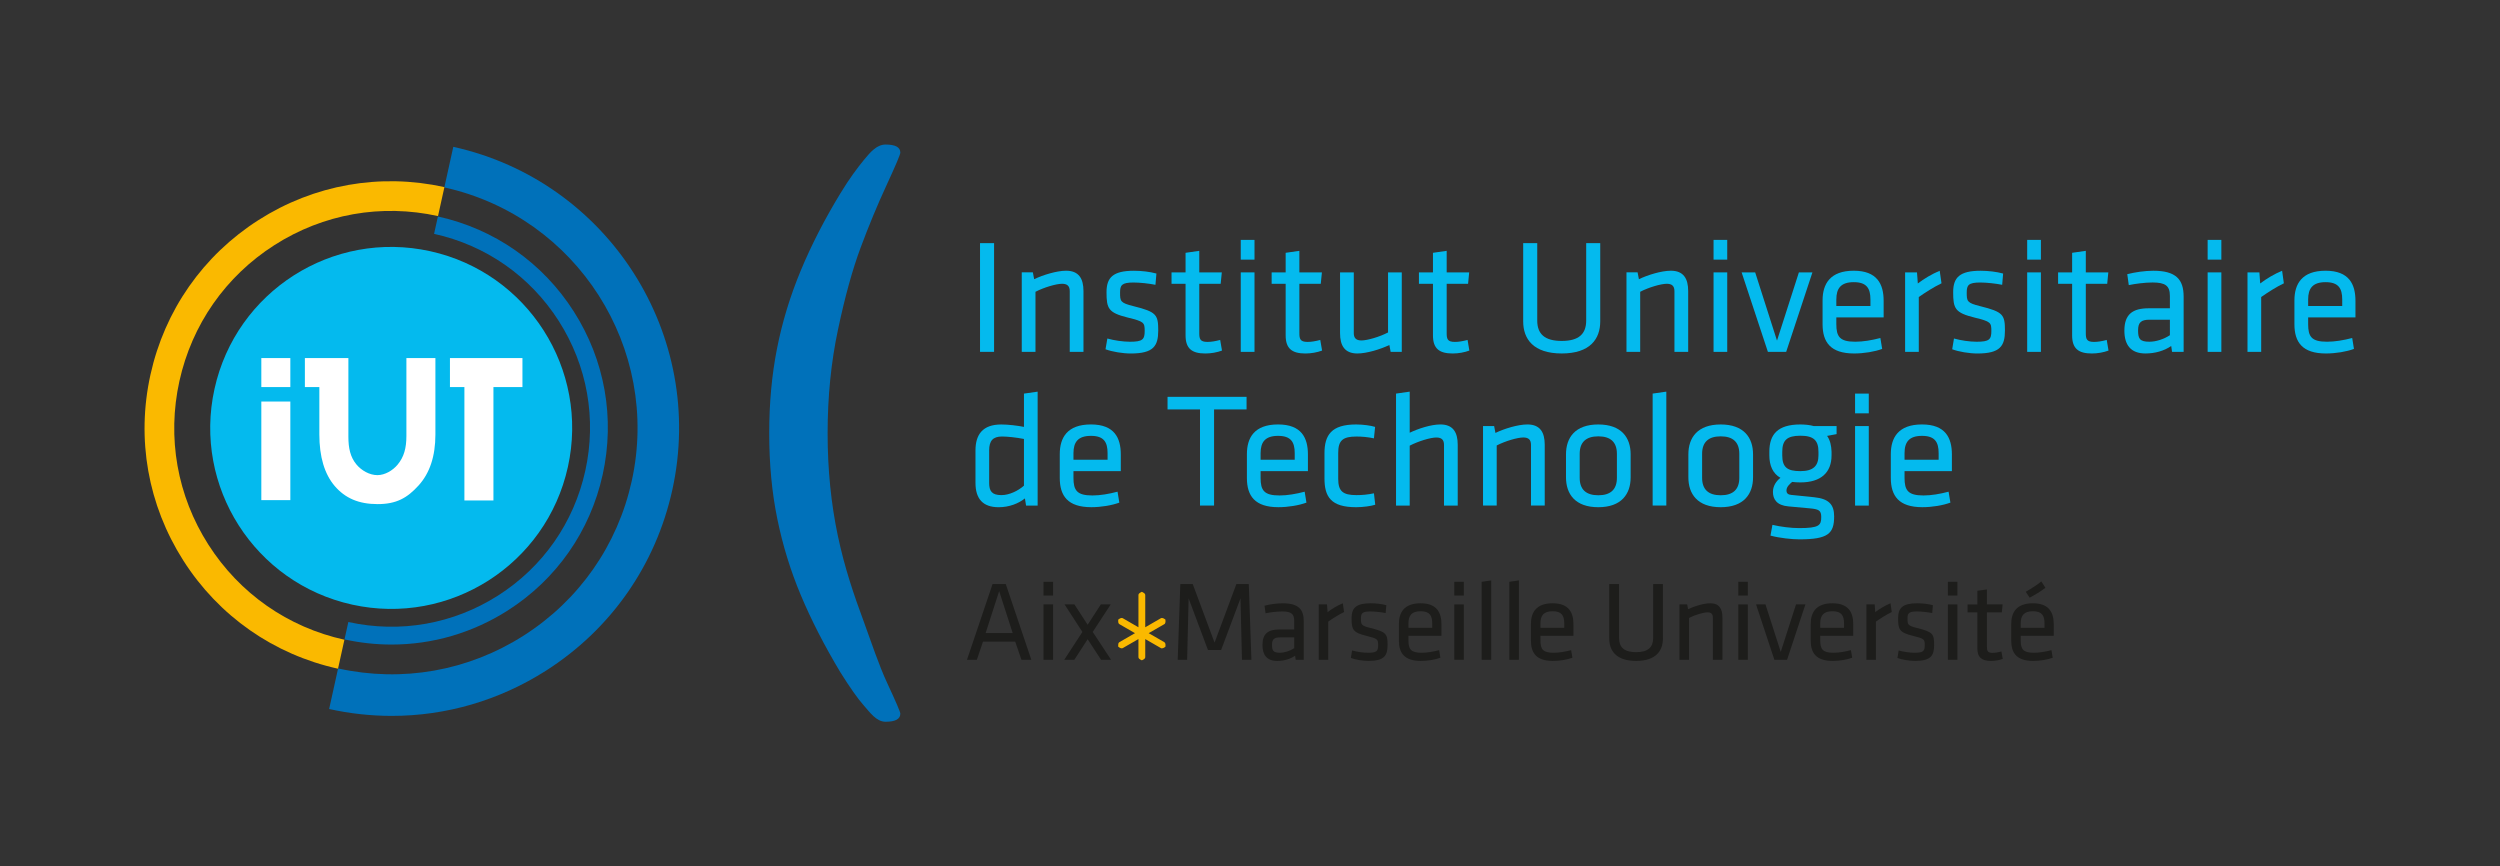 <?xml version="1.0" encoding="utf-8"?>
<!-- Generator: Adobe Illustrator 16.0.0, SVG Export Plug-In . SVG Version: 6.00 Build 0)  -->
<!DOCTYPE svg PUBLIC "-//W3C//DTD SVG 1.1//EN" "http://www.w3.org/Graphics/SVG/1.1/DTD/svg11.dtd">
<svg version="1.1" id="Calque_1" xmlns="http://www.w3.org/2000/svg" xmlns:xlink="http://www.w3.org/1999/xlink" x="0px" y="0px"
	 width="171.587px" height="59.46px" viewBox="0 0 171.587 59.46" enable-background="new 0 0 171.587 59.46" xml:space="preserve">
<rect x="0" y="0" width="171.587" height="59.46" fill="#333333" stroke="none"/>
<g>
	<defs>
		<rect id="SVGID_1_" width="171.587" height="59.46"/>
	</defs>
	<clipPath id="SVGID_2_">
		<use xlink:href="#SVGID_1_"  overflow="visible"/>
	</clipPath>
	<path clip-path="url(#SVGID_2_)" fill="#0071BA" d="M52.795,29.74c0-2.074,0.179-4.019,0.537-5.825
		c0.356-1.809,0.899-3.59,1.627-5.343c0.73-1.753,1.631-3.509,2.702-5.269c0.647-1.073,1.22-1.82,1.629-2.32
		c0.426-0.516,0.873-1.062,1.492-1.062c0.676,0,1.012,0.185,1.012,0.557c0,0.123-0.318,0.869-0.949,2.238
		c-0.633,1.368-1.226,2.801-1.783,4.299c-0.558,1.499-1.074,3.369-1.547,5.61c-0.476,2.24-0.712,4.611-0.712,7.114
		c0,2.476,0.235,4.819,0.702,7.034c0.466,2.211,1.128,4.129,1.729,5.75c0.596,1.624,1.065,3.078,1.662,4.364
		c0.598,1.285,0.898,1.983,0.898,2.092c0,0.372-0.336,0.558-1.012,0.558c-0.63,0-1.066-0.633-1.492-1.113
		c-0.425-0.481-0.968-1.251-1.629-2.312c-1.086-1.812-1.982-3.562-2.69-5.247c-0.71-1.685-1.248-3.435-1.62-5.25
		C52.979,33.804,52.795,31.844,52.795,29.74"/>
	<path clip-path="url(#SVGID_2_)" fill="#1D1D1B" d="M69.031,40.087h-0.907l-1.755,5.197h0.678l0.421-1.248h2.21l0.428,1.248h0.679
		L69.031,40.087z M69.505,43.451h-1.857l0.929-2.88L69.505,43.451"/>
	<path clip-path="url(#SVGID_2_)" fill="#1D1D1B" d="M72.278,41.484H71.62v3.8h0.658V41.484z M72.278,39.931H71.62v0.944h0.658
		V39.931z"/>
	<polygon clip-path="url(#SVGID_2_)" fill="#1D1D1B" points="73.738,45.284 74.651,43.872 75.571,45.284 76.258,45.284 
		74.999,43.373 76.234,41.484 75.555,41.484 74.651,42.881 73.743,41.484 73.066,41.484 74.29,43.373 73.044,45.284 	"/>
	<polygon clip-path="url(#SVGID_2_)" fill="#1D1D1B" points="82.907,44.612 83.812,44.612 85.14,41.07 85.242,45.284 85.89,45.284 
		85.71,40.087 84.859,40.087 83.361,44.106 81.863,40.087 81.011,40.087 80.832,45.284 81.479,45.284 81.581,41.07 	"/>
	<path clip-path="url(#SVGID_2_)" fill="#1D1D1B" d="M89.483,42.638c0-0.811-0.359-1.231-1.445-1.231
		c-0.405,0-0.887,0.068-1.248,0.164l0.072,0.521c0.297-0.062,0.771-0.125,1.139-0.125c0.615,0,0.826,0.164,0.826,0.642v0.593h-1.014
		c-0.764,0-1.164,0.28-1.164,1.068c0,0.673,0.297,1.093,1.008,1.093c0.461,0,0.896-0.125,1.232-0.359l0.041,0.282h0.553V42.638
		 M88.827,44.488c-0.287,0.187-0.654,0.312-0.983,0.312c-0.468,0-0.539-0.156-0.539-0.546c0-0.382,0.149-0.506,0.556-0.506h0.967
		V44.488"/>
	<path clip-path="url(#SVGID_2_)" fill="#1D1D1B" d="M92.164,41.406c-0.376,0.155-0.765,0.39-1.046,0.607l-0.038-0.529h-0.57v3.8
		h0.655v-2.622c0.312-0.219,0.727-0.483,1.085-0.655L92.164,41.406"/>
	<path clip-path="url(#SVGID_2_)" fill="#1D1D1B" d="M95.236,44.263c0-0.757-0.086-0.89-1.177-1.162
		c-0.642-0.157-0.65-0.236-0.65-0.657c0-0.343,0.079-0.477,0.643-0.477c0.31,0,0.73,0.047,1.051,0.11l0.048-0.539
		c-0.312-0.086-0.708-0.132-1.077-0.132c-0.999,0-1.309,0.318-1.309,1.022c0,0.787,0.084,0.982,1.028,1.217
		c0.767,0.187,0.796,0.235,0.796,0.641s-0.101,0.515-0.701,0.515c-0.33,0-0.758-0.062-1.088-0.157l-0.084,0.515
		c0.305,0.118,0.821,0.203,1.209,0.203C95.011,45.361,95.236,45.003,95.236,44.263"/>
	<path clip-path="url(#SVGID_2_)" fill="#1D1D1B" d="M96.669,43.957v-0.318h2.265v-0.796c0-0.789-0.308-1.437-1.431-1.437
		c-1.131,0-1.49,0.632-1.49,1.42v1.14c0,0.859,0.381,1.396,1.507,1.396c0.476,0,0.983-0.085,1.341-0.218l-0.086-0.522
		c-0.412,0.108-0.825,0.18-1.2,0.18C96.831,44.801,96.669,44.558,96.669,43.957 M96.669,42.779c0-0.529,0.219-0.827,0.834-0.827
		c0.617,0,0.797,0.298,0.797,0.827v0.312h-1.631V42.779"/>
	<path clip-path="url(#SVGID_2_)" fill="#1D1D1B" d="M100.469,41.484h-0.653v3.8h0.653V41.484z M100.469,39.931h-0.653v0.944h0.653
		V39.931z"/>
	<polygon clip-path="url(#SVGID_2_)" fill="#1D1D1B" points="102.351,45.284 102.351,39.837 101.693,39.931 101.693,45.284 	"/>
	<polygon clip-path="url(#SVGID_2_)" fill="#1D1D1B" points="104.249,45.284 104.249,39.837 103.593,39.931 103.593,45.284 	"/>
	<path clip-path="url(#SVGID_2_)" fill="#1D1D1B" d="M105.729,43.957v-0.318h2.264v-0.796c0-0.789-0.305-1.437-1.428-1.437
		c-1.131,0-1.49,0.632-1.49,1.42v1.14c0,0.859,0.381,1.396,1.507,1.396c0.476,0,0.981-0.085,1.341-0.218l-0.088-0.522
		c-0.412,0.108-0.826,0.18-1.199,0.18C105.892,44.801,105.729,44.558,105.729,43.957 M105.729,42.779
		c0-0.529,0.219-0.827,0.836-0.827c0.615,0,0.797,0.298,0.797,0.827v0.312h-1.633V42.779"/>
	<path clip-path="url(#SVGID_2_)" fill="#1D1D1B" d="M113.464,40.087v3.699c0,0.64-0.351,0.975-1.171,0.975
		c-0.819,0-1.169-0.335-1.169-0.975v-3.699h-0.674v3.737c0,0.851,0.492,1.538,1.843,1.538s1.841-0.688,1.841-1.538v-3.737H113.464"
		/>
	<path clip-path="url(#SVGID_2_)" fill="#1D1D1B" d="M118.218,45.284v-2.91c0-0.586-0.22-0.968-0.828-0.968
		c-0.451,0-1.107,0.201-1.529,0.405l-0.062-0.327h-0.529v3.8h0.657v-2.872c0.403-0.21,0.988-0.383,1.267-0.383
		c0.242,0,0.367,0.102,0.367,0.353v2.902H118.218"/>
	<path clip-path="url(#SVGID_2_)" fill="#1D1D1B" d="M119.961,41.484h-0.654v3.8h0.654V41.484z M119.961,39.931h-0.654v0.944h0.654
		V39.931z"/>
	<polygon clip-path="url(#SVGID_2_)" fill="#1D1D1B" points="122.22,44.746 121.174,41.484 120.526,41.484 121.784,45.284 
		122.656,45.284 123.914,41.484 123.269,41.484 	"/>
	<path clip-path="url(#SVGID_2_)" fill="#1D1D1B" d="M124.933,43.957v-0.318h2.264v-0.796c0-0.789-0.305-1.437-1.428-1.437
		c-1.131,0-1.491,0.632-1.491,1.42v1.14c0,0.859,0.382,1.396,1.509,1.396c0.472,0,0.98-0.085,1.338-0.218l-0.086-0.522
		c-0.414,0.108-0.824,0.18-1.199,0.18C125.099,44.801,124.933,44.558,124.933,43.957 M124.933,42.779
		c0-0.529,0.218-0.827,0.836-0.827c0.615,0,0.796,0.298,0.796,0.827v0.312h-1.632V42.779"/>
	<path clip-path="url(#SVGID_2_)" fill="#1D1D1B" d="M129.755,41.406c-0.376,0.155-0.766,0.39-1.048,0.607l-0.038-0.529h-0.57v3.8
		h0.655v-2.622c0.313-0.219,0.728-0.483,1.086-0.655L129.755,41.406"/>
	<path clip-path="url(#SVGID_2_)" fill="#1D1D1B" d="M132.749,44.263c0-0.757-0.086-0.89-1.176-1.162
		c-0.643-0.157-0.651-0.236-0.651-0.657c0-0.343,0.08-0.477,0.642-0.477c0.312,0,0.734,0.047,1.053,0.11l0.047-0.539
		c-0.313-0.086-0.709-0.132-1.075-0.132c-1,0-1.313,0.318-1.313,1.022c0,0.787,0.088,0.982,1.031,1.217
		c0.764,0.187,0.797,0.235,0.797,0.641s-0.102,0.515-0.701,0.515c-0.33,0-0.76-0.062-1.088-0.157l-0.086,0.515
		c0.307,0.118,0.822,0.203,1.211,0.203C132.522,45.361,132.749,45.003,132.749,44.263"/>
	<path clip-path="url(#SVGID_2_)" fill="#1D1D1B" d="M134.346,41.484h-0.653v3.8h0.653V41.484z M134.346,39.931h-0.653v0.944h0.653
		V39.931z"/>
	<path clip-path="url(#SVGID_2_)" fill="#1D1D1B" d="M137.368,44.714c-0.238,0.062-0.426,0.095-0.604,0.095
		c-0.353,0-0.392-0.142-0.392-0.421v-2.358h1.022l0.056-0.545h-1.078v-1.03l-0.656,0.093v0.938h-0.672v0.545h0.672v2.466
		c0,0.633,0.307,0.866,0.945,0.866c0.281,0,0.561-0.054,0.797-0.139L137.368,44.714"/>
	<path clip-path="url(#SVGID_2_)" fill="#1D1D1B" d="M138.692,43.957v-0.318h2.266v-0.796c0-0.789-0.307-1.437-1.43-1.437
		c-1.131,0-1.488,0.631-1.488,1.42v1.14c0,0.858,0.379,1.396,1.506,1.396c0.473,0,0.981-0.085,1.342-0.218l-0.088-0.522
		c-0.412,0.108-0.827,0.18-1.202,0.18C138.857,44.801,138.692,44.558,138.692,43.957 M138.692,42.78
		c0-0.531,0.221-0.828,0.836-0.828c0.617,0,0.797,0.297,0.797,0.828v0.311h-1.633V42.78 M139.304,41.022
		c0.396-0.211,0.727-0.413,1.084-0.678l-0.282-0.438c-0.272,0.227-0.677,0.485-1.069,0.711L139.304,41.022"/>
	<path clip-path="url(#SVGID_2_)" fill="#FAB900" d="M79.917,44.078l-1.031-0.594c0,0-0.019-0.011-0.047-0.026
		c0.016-0.01,0.031-0.019,0.047-0.027l1.031-0.594c0.044-0.026,0.057-0.069,0.066-0.104c0.011-0.035,0.011-0.073,0.011-0.104
		c0-0.044-0.005-0.076-0.005-0.078l-0.002-0.026l-0.019-0.016c-0.007-0.001-0.109-0.09-0.223-0.096
		c-0.019,0-0.042,0.004-0.064,0.017l-1.028,0.595c-0.016,0.01-0.032,0.019-0.049,0.028v-0.057v-2.158
		c-0.006-0.087-0.068-0.123-0.115-0.155c-0.048-0.03-0.095-0.051-0.095-0.053l-0.026-0.01l-0.022,0.01
		c-0.005,0.002-0.049,0.022-0.096,0.053c-0.045,0.032-0.108,0.068-0.113,0.155v2.158v0.057c-0.017-0.01-0.032-0.019-0.049-0.028
		l-1.029-0.595c-0.022-0.013-0.044-0.017-0.064-0.017c-0.114,0.006-0.216,0.096-0.22,0.096l-0.022,0.016l-0.004,0.024
		c0,0.003-0.002,0.036-0.002,0.078c0,0.032,0.002,0.07,0.01,0.105c0.01,0.035,0.025,0.078,0.069,0.104l1.028,0.594
		c0.016,0.009,0.031,0.018,0.047,0.027c-0.028,0.016-0.047,0.026-0.047,0.026l-1.028,0.594c-0.044,0.027-0.059,0.067-0.069,0.104
		c-0.008,0.035-0.01,0.073-0.01,0.104c0,0.044,0.002,0.077,0.002,0.078l0.004,0.025l0.022,0.016c0.007,0.002,0.106,0.091,0.22,0.096
		h0.002c0.018,0,0.04-0.005,0.062-0.017l1.029-0.594c0.001,0,0.02-0.011,0.049-0.027v0.055v1.189
		c0.005,0.086,0.068,0.121,0.114,0.155c0.049,0.032,0.095,0.05,0.097,0.05l0.024,0.01l0.022-0.01c0.003,0,0.048-0.018,0.095-0.05
		c0.047-0.033,0.109-0.07,0.115-0.155v-1.189v-0.054c0.028,0.016,0.047,0.026,0.047,0.026l1.03,0.594
		c0.022,0.014,0.045,0.017,0.064,0.017c0.114-0.005,0.216-0.094,0.223-0.096l0.019-0.016l0.002-0.025
		c0-0.001,0.005-0.034,0.005-0.078c0-0.03,0-0.068-0.011-0.104C79.973,44.147,79.96,44.105,79.917,44.078"/>
	<rect x="67.264" y="16.688" clip-path="url(#SVGID_2_)" fill="#04BAEE" width="0.964" height="7.461"/>
	<path clip-path="url(#SVGID_2_)" fill="#04BAEE" d="M74.364,24.15v-4.179c0-0.84-0.314-1.39-1.189-1.39
		c-0.649,0-1.591,0.291-2.196,0.582l-0.089-0.47h-0.762v5.456h0.942v-4.122c0.583-0.303,1.423-0.55,1.826-0.55
		c0.347,0,0.525,0.146,0.525,0.504v4.168H74.364"/>
	<path clip-path="url(#SVGID_2_)" fill="#04BAEE" d="M79.495,22.683c0-1.086-0.124-1.277-1.69-1.668
		c-0.92-0.226-0.929-0.338-0.929-0.941c0-0.494,0.113-0.684,0.917-0.684c0.447,0,1.053,0.066,1.511,0.157l0.067-0.773
		c-0.447-0.123-1.018-0.191-1.543-0.191c-1.434,0-1.882,0.46-1.882,1.469c0,1.132,0.123,1.412,1.477,1.748
		c1.098,0.269,1.142,0.335,1.142,0.918c0,0.582-0.145,0.737-1.009,0.737c-0.469,0-1.086-0.088-1.553-0.222l-0.126,0.738
		c0.438,0.168,1.178,0.291,1.738,0.291C79.173,24.262,79.495,23.747,79.495,22.683"/>
	<path clip-path="url(#SVGID_2_)" fill="#04BAEE" d="M83.746,23.332c-0.347,0.091-0.615,0.135-0.873,0.135
		c-0.504,0-0.561-0.202-0.561-0.605v-3.383h1.468l0.079-0.784h-1.547v-1.479l-0.941,0.135v1.344h-0.963v0.784h0.963v3.541
		c0,0.907,0.438,1.241,1.357,1.241c0.403,0,0.807-0.076,1.143-0.2L83.746,23.332"/>
	<path clip-path="url(#SVGID_2_)" fill="#04BAEE" d="M86.102,18.695h-0.943v5.456h0.943V18.695z M86.102,16.465h-0.943v1.355h0.943
		V16.465z"/>
	<path clip-path="url(#SVGID_2_)" fill="#04BAEE" d="M90.616,23.332c-0.346,0.091-0.615,0.135-0.873,0.135
		c-0.504,0-0.561-0.202-0.561-0.605v-3.383h1.468l0.079-0.784h-1.547v-1.479l-0.941,0.135v1.344h-0.962v0.784h0.962v3.541
		c0,0.907,0.438,1.241,1.355,1.241c0.404,0,0.809-0.076,1.145-0.2L90.616,23.332"/>
	<path clip-path="url(#SVGID_2_)" fill="#04BAEE" d="M91.974,18.695v4.179c0,0.839,0.313,1.387,1.188,1.387
		c0.65,0,1.591-0.29,2.196-0.582l0.089,0.473h0.763v-5.456h-0.942v4.122c-0.58,0.303-1.424,0.549-1.828,0.549
		c-0.344,0-0.523-0.146-0.523-0.504v-4.167H91.974"/>
	<path clip-path="url(#SVGID_2_)" fill="#04BAEE" d="M100.726,23.332c-0.348,0.091-0.616,0.135-0.872,0.135
		c-0.507,0-0.562-0.202-0.562-0.605v-3.383h1.469l0.076-0.784h-1.545v-1.479l-0.941,0.135v1.344h-0.963v0.784h0.963v3.541
		c0,0.907,0.435,1.241,1.354,1.241c0.404,0,0.808-0.076,1.144-0.2L100.726,23.332"/>
	<path clip-path="url(#SVGID_2_)" fill="#04BAEE" d="M108.868,16.689v5.31c0,0.918-0.503,1.401-1.679,1.401
		c-1.177,0-1.681-0.483-1.681-1.401v-5.31h-0.965v5.365c0,1.222,0.707,2.206,2.646,2.206c1.937,0,2.643-0.984,2.643-2.206v-5.365
		H108.868"/>
	<path clip-path="url(#SVGID_2_)" fill="#04BAEE" d="M115.868,24.15v-4.179c0-0.84-0.314-1.39-1.185-1.39
		c-0.653,0-1.595,0.291-2.197,0.582l-0.09-0.47h-0.763v5.456h0.941v-4.122c0.582-0.303,1.424-0.55,1.825-0.55
		c0.347,0,0.526,0.146,0.526,0.504v4.168H115.868"/>
	<path clip-path="url(#SVGID_2_)" fill="#04BAEE" d="M118.548,18.695h-0.939v5.456h0.939V18.695z M118.548,16.465h-0.939v1.355
		h0.939V16.465z"/>
	<polygon clip-path="url(#SVGID_2_)" fill="#04BAEE" points="121.964,23.378 120.466,18.694 119.536,18.694 121.339,24.15 
		122.594,24.15 124.396,18.694 123.467,18.694 	"/>
	<path clip-path="url(#SVGID_2_)" fill="#04BAEE" d="M126.036,22.246v-0.46h3.247v-1.143c0-1.131-0.437-2.062-2.05-2.062
		c-1.623,0-2.141,0.906-2.141,2.039v1.636c0,1.231,0.549,2.005,2.164,2.005c0.682,0,1.411-0.123,1.926-0.313l-0.123-0.75
		c-0.594,0.157-1.186,0.256-1.725,0.256C126.271,23.454,126.036,23.107,126.036,22.246 M126.036,20.554
		c0-0.762,0.312-1.188,1.197-1.188c0.886,0,1.144,0.426,1.144,1.188v0.449h-2.341V20.554"/>
	<path clip-path="url(#SVGID_2_)" fill="#04BAEE" d="M133.131,18.583c-0.536,0.224-1.097,0.56-1.501,0.874l-0.057-0.763h-0.816
		v5.456h0.939v-3.764c0.451-0.314,1.043-0.695,1.559-0.941L133.131,18.583"/>
	<path clip-path="url(#SVGID_2_)" fill="#04BAEE" d="M137.609,22.683c0-1.086-0.125-1.277-1.695-1.668
		c-0.916-0.226-0.928-0.338-0.928-0.941c0-0.494,0.112-0.684,0.918-0.684c0.448,0,1.053,0.066,1.515,0.157l0.065-0.773
		c-0.449-0.123-1.019-0.191-1.546-0.191c-1.434,0-1.883,0.46-1.883,1.469c0,1.132,0.125,1.412,1.48,1.748
		c1.098,0.269,1.141,0.335,1.141,0.918c0,0.582-0.145,0.737-1.008,0.737c-0.469,0-1.087-0.088-1.557-0.222l-0.123,0.738
		c0.438,0.168,1.175,0.291,1.736,0.291C137.282,24.262,137.609,23.747,137.609,22.683"/>
	<path clip-path="url(#SVGID_2_)" fill="#04BAEE" d="M140.077,18.695h-0.941v5.456h0.941V18.695z M140.077,16.465h-0.941v1.355
		h0.941V16.465z"/>
	<path clip-path="url(#SVGID_2_)" fill="#04BAEE" d="M144.595,23.332c-0.349,0.091-0.617,0.135-0.875,0.135
		c-0.504,0-0.561-0.202-0.561-0.605v-3.383h1.469l0.076-0.784h-1.545v-1.479l-0.939,0.135v1.344h-0.963v0.784h0.963v3.541
		c0,0.907,0.437,1.241,1.354,1.241c0.403,0,0.806-0.076,1.144-0.2L144.595,23.332"/>
	<path clip-path="url(#SVGID_2_)" fill="#04BAEE" d="M149.873,20.353c0-1.165-0.517-1.77-2.075-1.77c-0.582,0-1.275,0.1-1.793,0.235
		l0.103,0.75c0.427-0.089,1.108-0.18,1.637-0.18c0.884,0,1.185,0.235,1.185,0.919v0.852h-1.453c-1.098,0-1.67,0.404-1.67,1.535
		c0,0.964,0.425,1.566,1.442,1.566c0.661,0,1.29-0.178,1.772-0.514l0.058,0.403h0.795V20.353 M148.929,23.008
		c-0.414,0.269-0.938,0.446-1.41,0.446c-0.672,0-0.772-0.221-0.772-0.782c0-0.55,0.212-0.729,0.794-0.729h1.389V23.008"/>
	<path clip-path="url(#SVGID_2_)" fill="#04BAEE" d="M152.462,18.695h-0.941v5.456h0.941V18.695z M152.462,16.465h-0.941v1.355
		h0.941V16.465z"/>
	<path clip-path="url(#SVGID_2_)" fill="#04BAEE" d="M156.632,18.583c-0.54,0.224-1.1,0.56-1.504,0.874l-0.055-0.763h-0.817v5.456
		h0.94v-3.764c0.447-0.314,1.041-0.695,1.556-0.941L156.632,18.583"/>
	<path clip-path="url(#SVGID_2_)" fill="#04BAEE" d="M158.419,22.246v-0.46h3.247v-1.143c0-1.131-0.435-2.062-2.05-2.062
		c-1.625,0-2.139,0.906-2.139,2.039v1.636c0,1.231,0.547,2.005,2.16,2.005c0.684,0,1.412-0.123,1.926-0.313l-0.121-0.75
		c-0.595,0.157-1.189,0.256-1.727,0.256C158.649,23.454,158.419,23.107,158.419,22.246 M158.419,20.554
		c0-0.762,0.312-1.188,1.197-1.188c0.884,0,1.142,0.426,1.142,1.188v0.449h-2.339V20.554"/>
	<path clip-path="url(#SVGID_2_)" fill="#04BAEE" d="M66.952,33.143c0,1.097,0.513,1.67,1.59,1.67c0.716,0,1.354-0.248,1.803-0.605
		l0.079,0.493h0.794v-7.82l-0.939,0.134v2.285c-0.44-0.089-1.075-0.166-1.56-0.166c-1.276,0-1.767,0.693-1.767,1.779V33.143
		 M70.279,33.333c-0.403,0.357-1.008,0.649-1.547,0.649c-0.662,0-0.841-0.281-0.841-0.84v-2.23c0-0.661,0.258-0.952,0.885-0.952
		c0.381,0,0.999,0.068,1.503,0.168V33.333"/>
	<path clip-path="url(#SVGID_2_)" fill="#04BAEE" d="M73.677,32.796v-0.459h3.249v-1.145c0-1.132-0.437-2.06-2.049-2.06
		c-1.626,0-2.14,0.905-2.14,2.038v1.635c0,1.231,0.549,2.006,2.163,2.006c0.682,0,1.41-0.124,1.925-0.314l-0.123-0.75
		c-0.593,0.157-1.187,0.259-1.724,0.259C73.912,34.006,73.677,33.656,73.677,32.796 M73.677,31.103c0-0.762,0.314-1.188,1.2-1.188
		c0.886,0,1.141,0.426,1.141,1.188v0.449h-2.341V31.103"/>
	<polygon clip-path="url(#SVGID_2_)" fill="#04BAEE" points="82.362,34.699 83.327,34.699 83.327,28.101 85.557,28.101 
		85.557,27.237 80.134,27.237 80.134,28.101 82.362,28.101 	"/>
	<path clip-path="url(#SVGID_2_)" fill="#04BAEE" d="M86.521,32.796v-0.459h3.248v-1.145c0-1.132-0.435-2.06-2.049-2.06
		c-1.625,0-2.139,0.905-2.139,2.038v1.635c0,1.231,0.546,2.006,2.159,2.006c0.685,0,1.412-0.124,1.928-0.314l-0.123-0.75
		c-0.594,0.157-1.188,0.259-1.725,0.259C86.755,34.006,86.521,33.656,86.521,32.796 M86.521,31.103c0-0.762,0.314-1.188,1.199-1.188
		s1.143,0.426,1.143,1.188v0.449h-2.342V31.103"/>
	<path clip-path="url(#SVGID_2_)" fill="#04BAEE" d="M93.077,34.812c0.482,0,1.031-0.079,1.312-0.17l-0.089-0.784
		c-0.425,0.091-0.817,0.124-1.2,0.124c-0.941,0-1.252-0.269-1.252-1.12v-1.78c0-0.853,0.311-1.121,1.252-1.121
		c0.383,0,0.775,0.035,1.2,0.124L94.38,29.3c-0.28-0.09-0.82-0.167-1.303-0.167c-1.701,0-2.172,0.727-2.172,1.98v1.715
		C90.905,34.084,91.333,34.812,93.077,34.812"/>
	<path clip-path="url(#SVGID_2_)" fill="#04BAEE" d="M100.05,34.699v-4.179c0-0.841-0.314-1.388-1.188-1.388
		c-0.639,0-1.5,0.278-2.107,0.568V26.88l-0.939,0.134v7.686h0.939v-4.112c0.582-0.303,1.424-0.56,1.828-0.56
		c0.346,0,0.526,0.146,0.526,0.505v4.167H100.05"/>
	<path clip-path="url(#SVGID_2_)" fill="#04BAEE" d="M106.022,34.699v-4.179c0-0.841-0.313-1.388-1.187-1.388
		c-0.649,0-1.592,0.29-2.196,0.582l-0.09-0.473h-0.762v5.457h0.939v-4.123c0.584-0.303,1.425-0.549,1.826-0.549
		c0.348,0,0.527,0.146,0.527,0.505v4.167H106.022"/>
	<path clip-path="url(#SVGID_2_)" fill="#04BAEE" d="M111.919,32.761v-1.578c0-1.144-0.629-2.05-2.219-2.05
		c-1.593,0-2.218,0.906-2.218,2.05v1.578c0,1.144,0.625,2.051,2.218,2.051C111.29,34.812,111.919,33.904,111.919,32.761
		 M110.976,31.147v1.648c0,0.794-0.426,1.197-1.275,1.197c-0.852,0-1.279-0.403-1.279-1.197v-1.648c0-0.794,0.428-1.199,1.279-1.199
		C110.55,29.948,110.976,30.354,110.976,31.147"/>
	<polygon clip-path="url(#SVGID_2_)" fill="#04BAEE" points="114.368,34.699 114.368,26.88 113.429,27.014 113.429,34.699 	"/>
	<path clip-path="url(#SVGID_2_)" fill="#04BAEE" d="M120.32,32.761v-1.578c0-1.144-0.63-2.05-2.22-2.05
		c-1.592,0-2.219,0.906-2.219,2.05v1.578c0,1.144,0.627,2.051,2.219,2.051C119.69,34.812,120.32,33.904,120.32,32.761
		 M119.377,31.147v1.648c0,0.794-0.425,1.197-1.276,1.197c-0.851,0-1.277-0.403-1.277-1.197v-1.648c0-0.794,0.427-1.199,1.277-1.199
		C118.952,29.948,119.377,30.354,119.377,31.147"/>
	<path clip-path="url(#SVGID_2_)" fill="#04BAEE" d="M126.054,29.243h-1.568c-0.258-0.077-0.639-0.11-0.918-0.11
		c-1.559,0-2.129,0.683-2.129,1.87v0.246c0,0.718,0.246,1.254,0.761,1.547c-0.292,0.223-0.515,0.56-0.515,0.964
		c0,0.502,0.258,0.927,1.064,0.996c0.639,0.056,0.839,0.078,1.443,0.132c0.639,0.058,0.808,0.137,0.808,0.597
		c0,0.57-0.135,0.761-1.524,0.761c-0.547,0-1.256-0.09-1.826-0.223l-0.133,0.738c0.614,0.168,1.479,0.257,1.982,0.257
		c1.973,0,2.387-0.393,2.387-1.578c0-0.829-0.382-1.21-1.367-1.312c-0.686-0.066-0.975-0.101-1.545-0.155
		c-0.248-0.022-0.359-0.103-0.359-0.315c0-0.233,0.201-0.425,0.39-0.583c0.17,0.024,0.36,0.035,0.563,0.035
		c1.423,0,2.14-0.685,2.14-1.859v-0.246c-0.013-0.426-0.103-0.807-0.306-1.087l0.652-0.123V29.243 M124.81,31.013v0.236
		c0,0.718-0.346,1.087-1.242,1.087c-0.897,0-1.243-0.259-1.243-1.087v-0.236c0-0.807,0.334-1.107,1.243-1.107
		C124.474,29.905,124.81,30.219,124.81,31.013"/>
	<path clip-path="url(#SVGID_2_)" fill="#04BAEE" d="M128.263,29.243h-0.941V34.7h0.941V29.243z M128.263,27.014h-0.941v1.357h0.941
		V27.014z"/>
	<path clip-path="url(#SVGID_2_)" fill="#04BAEE" d="M130.718,32.796v-0.459h3.25v-1.145c0-1.132-0.438-2.06-2.052-2.06
		c-1.625,0-2.14,0.905-2.14,2.038v1.635c0,1.231,0.55,2.006,2.162,2.006c0.685,0,1.412-0.124,1.928-0.314l-0.125-0.75
		c-0.592,0.157-1.188,0.259-1.723,0.259C130.952,34.006,130.718,33.656,130.718,32.796 M130.718,31.103
		c0-0.762,0.313-1.188,1.198-1.188c0.886,0,1.142,0.426,1.142,1.188v0.449h-2.34V31.103"/>
	<path clip-path="url(#SVGID_2_)" fill="#04BAEE" d="M38.977,32.048c-1.477,6.699-8.107,10.93-14.805,9.451
		c-6.699-1.48-10.929-8.109-9.45-14.807c1.478-6.699,8.107-10.93,14.806-9.45C36.225,18.721,40.457,25.351,38.977,32.048"/>
	<path clip-path="url(#SVGID_2_)" fill="#0071BA" d="M26.891,49.135c-1.43,0-2.871-0.156-4.301-0.473l0.615-2.784
		c4.41,0.974,8.934,0.173,12.741-2.257c3.806-2.429,6.439-6.195,7.413-10.605c2.01-9.103-3.76-18.143-12.862-20.154l0.615-2.784
		c10.637,2.351,17.38,12.916,15.031,23.554c-1.138,5.153-4.214,9.555-8.663,12.395C34.266,48.076,30.613,49.135,26.891,49.135"/>
</g>
<g>
	<defs>
		<rect id="SVGID_3_" x="9.92" y="9.923" width="151.745" height="39.615"/>
	</defs>
	<clipPath id="SVGID_4_">
		<use xlink:href="#SVGID_3_"  overflow="visible"/>
	</clipPath>
	<path clip-path="url(#SVGID_4_)" fill="#0071BA" d="M26.879,44.239c-1.076,0-2.159-0.117-3.235-0.354l0.264-1.193
		c3.557,0.784,7.21,0.139,10.282-1.821c3.072-1.96,5.196-5,5.981-8.558c0.786-3.559,0.14-7.21-1.821-10.282
		c-1.96-3.071-4.999-5.195-8.557-5.981l0.263-1.192c3.877,0.855,7.189,3.17,9.324,6.517c2.136,3.347,2.841,7.326,1.984,11.203
		c-0.855,3.877-3.17,7.188-6.517,9.324C32.429,43.443,29.68,44.239,26.879,44.239"/>
	<path clip-path="url(#SVGID_4_)" fill="#FAB900" d="M23.2,45.897c-4.414-0.976-8.184-3.61-10.616-7.423
		c-2.432-3.811-3.234-8.341-2.258-12.755c0.974-4.414,3.609-8.185,7.419-10.617c3.811-2.432,8.342-3.233,12.757-2.26l-0.439,1.989
		c-3.886-0.857-7.87-0.151-11.222,1.988s-5.669,5.456-6.527,9.339c-0.858,3.883-0.152,7.868,1.987,11.221
		c2.139,3.353,5.455,5.671,9.338,6.528L23.2,45.897z"/>
</g>
<g>
	<defs>
		<rect id="SVGID_5_" width="171.587" height="59.46"/>
	</defs>
	<clipPath id="SVGID_6_">
		<use xlink:href="#SVGID_5_"  overflow="visible"/>
	</clipPath>
	<path clip-path="url(#SVGID_6_)" fill="#FFFFFF" d="M17.936,26.568h1.991v-1.994h-1.991V26.568z M21.918,26.568v3.241
		c0,1.541,0.353,2.726,1.058,3.552c0.71,0.827,1.639,1.238,2.942,1.238c1.292,0,2.031-0.423,2.802-1.27
		c0.777-0.848,1.164-2.016,1.164-3.51v-3.252v-1.99h-1.991v5.343c0,0.833-0.165,1.446-0.607,1.975
		c-0.333,0.397-0.865,0.714-1.384,0.715c-0.539,0.001-1.098-0.321-1.441-0.736c-0.42-0.51-0.55-1.122-0.55-1.903v-5.396h-2.986
		v1.989 M30.882,24.578v1.99h0.992v7.781h1.993v-7.781h1.991v-1.99H30.882z M17.936,34.326h1.991v-6.766h-1.991V34.326z"/>
</g>
</svg>
